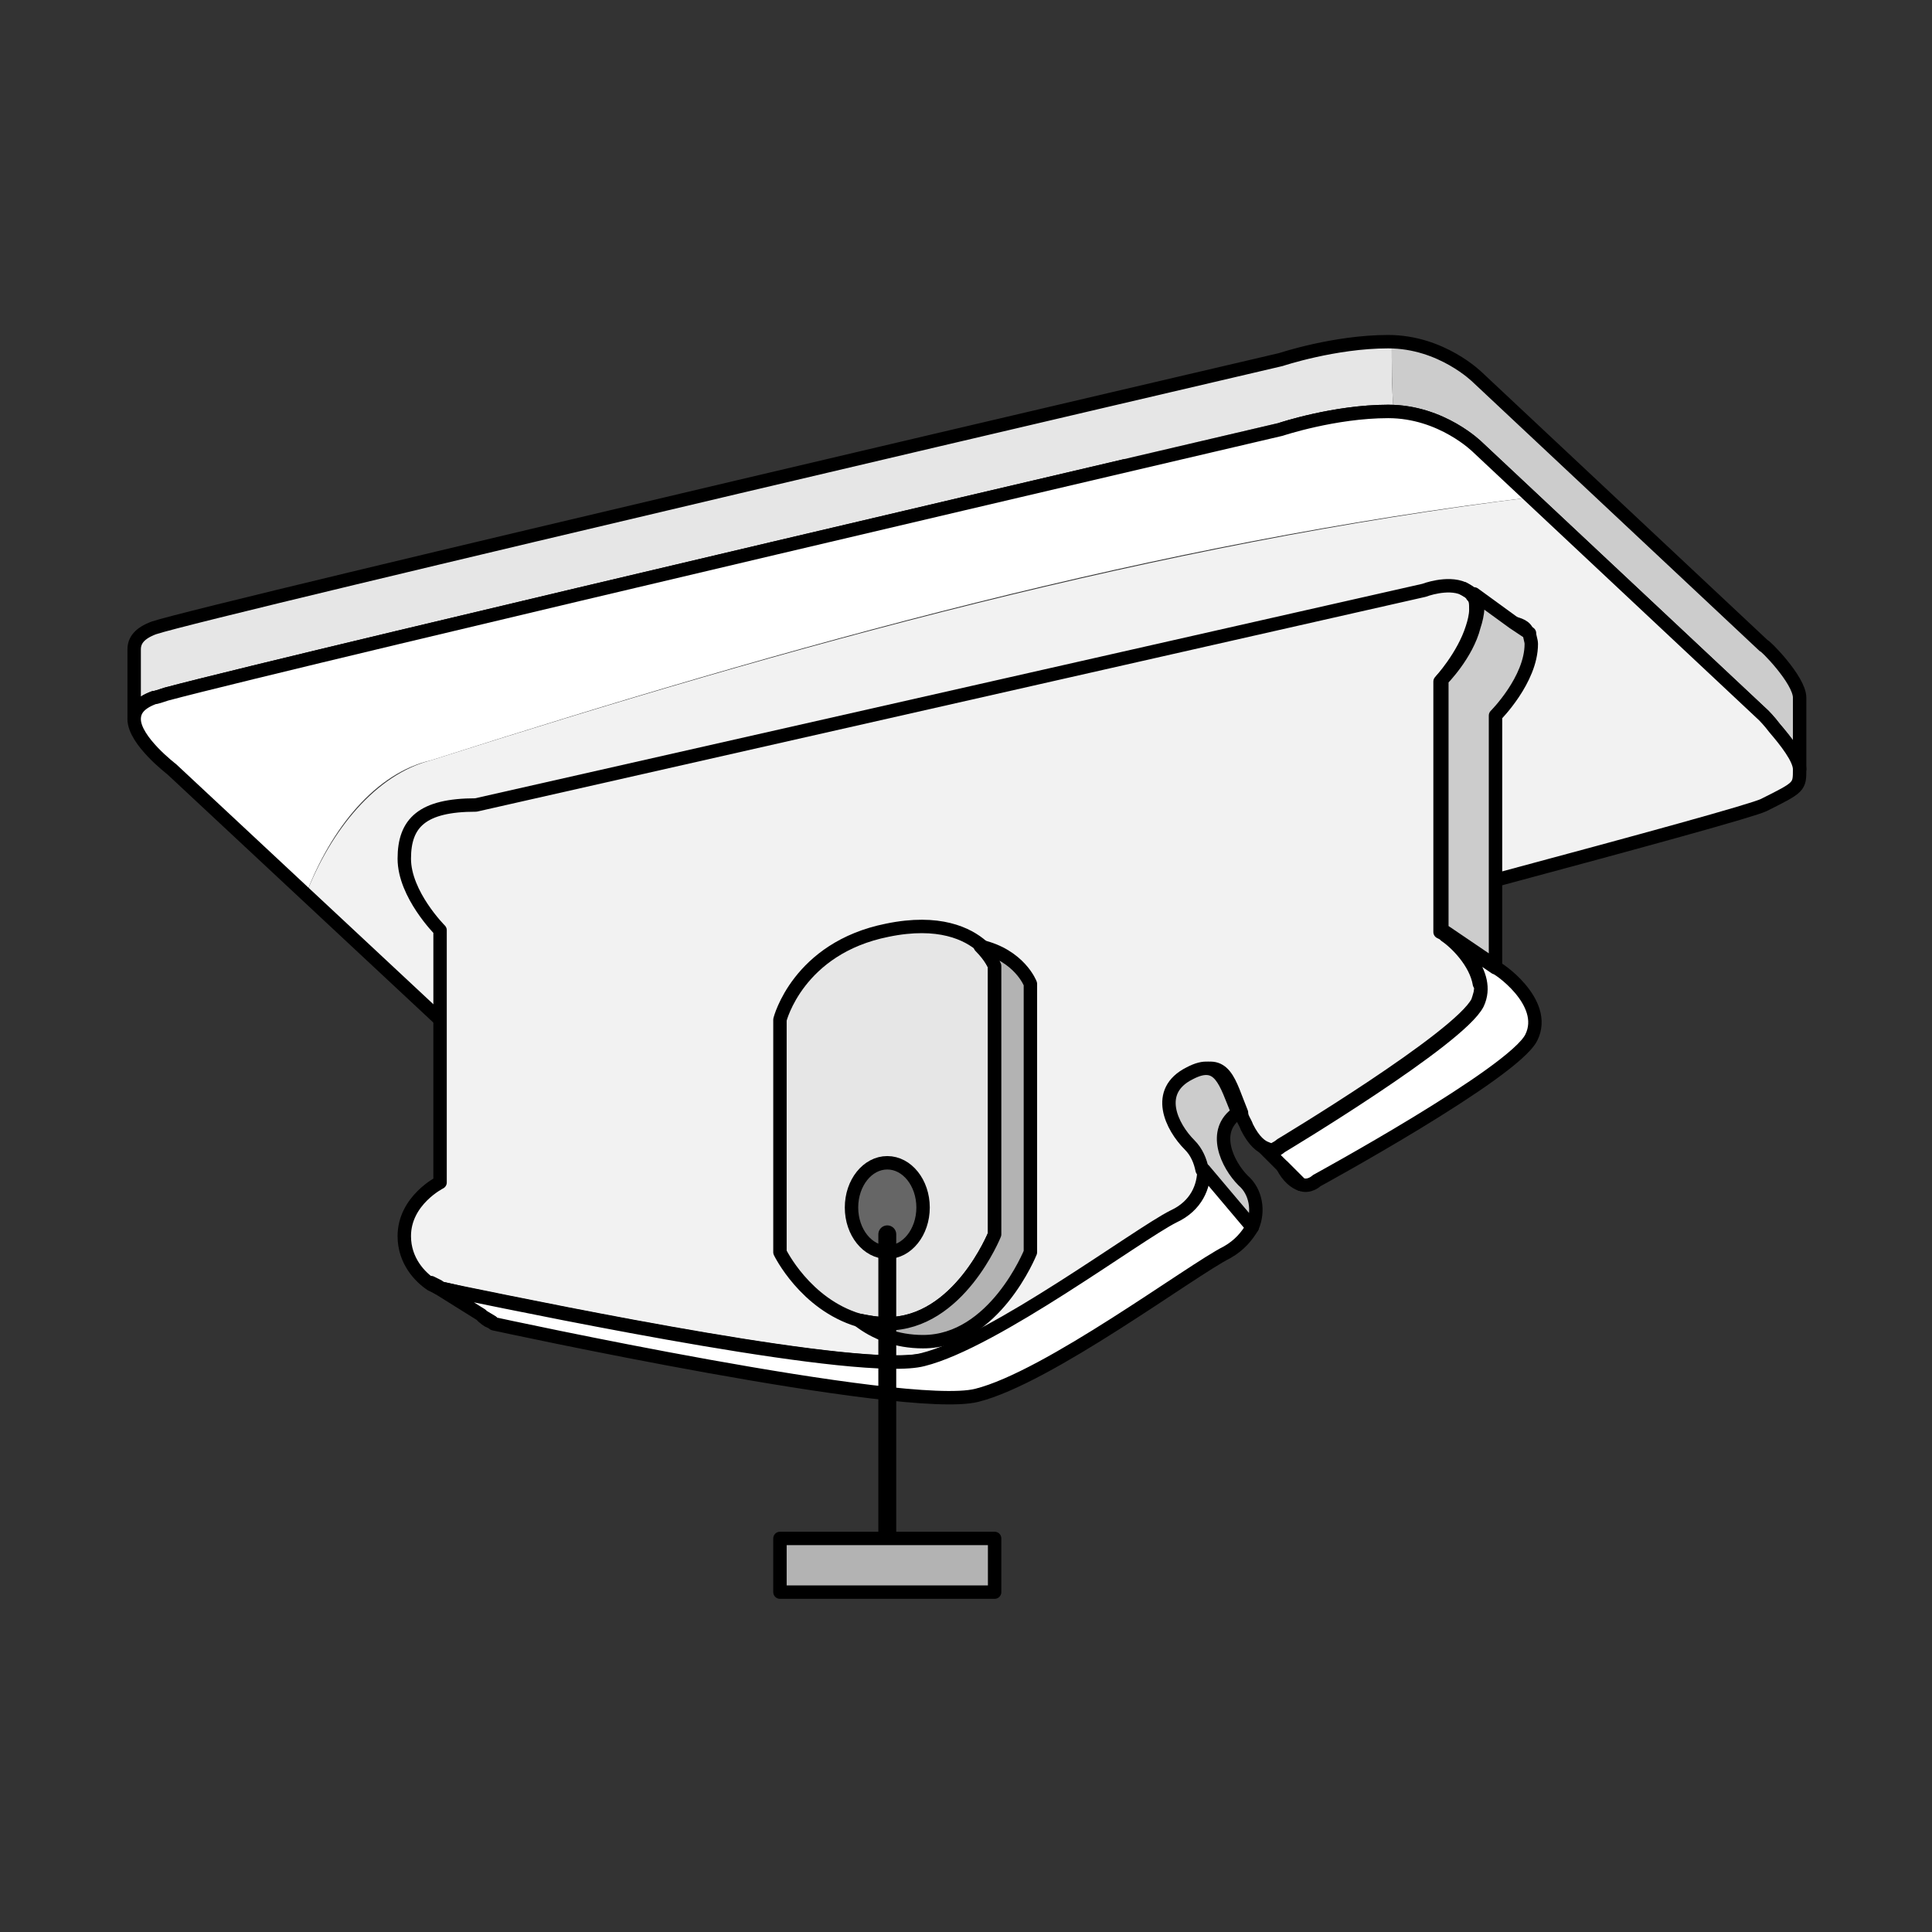 <?xml version="1.0" encoding="utf-8"?>
<!-- Generator: Adobe Illustrator 21.1.0, SVG Export Plug-In . SVG Version: 6.00 Build 0)  -->
<svg version="1.1" id="Layer_1" xmlns="http://www.w3.org/2000/svg" xmlns:xlink="http://www.w3.org/1999/xlink" x="0px" y="0px"
	 width="108px" height="108px" viewBox="0 0 108 108" style="enable-background:new 0 0 108 108;" xml:space="preserve">
<rect x="0" y="0" width="108" height="108" fill="#333333" stroke="none"/>
<style type="text/css">
	.st0{fill:#E6E6E6;}
	.st1{fill:#CCCCCC;}
	.st2{fill:none;stroke:#000000;stroke-width:0.75;stroke-linecap:round;stroke-linejoin:round;stroke-miterlimit:10;}
	.st3{fill:#F2F2F2;}
	.st4{fill:#FFFFFF;}
	.st5{fill:#F2F2F2;stroke:#000000;stroke-width:0.75;stroke-linecap:round;stroke-linejoin:round;stroke-miterlimit:10;}
	.st6{fill:#FFFFFF;stroke:#000000;stroke-width:0.75;stroke-linecap:round;stroke-linejoin:round;stroke-miterlimit:10;}
	.st7{fill:#CCCCCC;stroke:#000000;stroke-width:0.75;stroke-linecap:round;stroke-linejoin:round;stroke-miterlimit:10;}
	.st8{fill:#E6E6E6;stroke:#000000;stroke-width:0.75;stroke-linecap:round;stroke-linejoin:round;stroke-miterlimit:10;}
	.st9{fill:#B3B3B3;stroke:#000000;stroke-width:0.75;stroke-linecap:round;stroke-linejoin:round;stroke-miterlimit:10;}
	.st10{fill:#666666;stroke:#000000;stroke-width:0.75;stroke-linecap:round;stroke-linejoin:round;stroke-miterlimit:10;}
	.st11{fill:#FFFFFF;stroke:#000000;stroke-linecap:round;stroke-linejoin:round;stroke-miterlimit:10;}
</style>
<g>
	<g>
		<path class="st0" d="M77.8,19c-0.1,0-0.1,0-0.2,0c-3,0-6,1-6,1s-60,14-63,15c-0.9,0.3-1.1,0.7-1.1,1.2h0v3.9
			c0-0.5,0.3-0.9,1.1-1.2c0.1,0,0.4-0.1,0.7-0.2c7.5-2,62.3-14.8,62.3-14.8s3-1,6-1c0.1,0,0.2,0,0.3,0C77.8,21.7,77.8,20.3,77.8,19z
			"/>
		<path class="st1" d="M98.6,36l-16-15c0,0-1.9-1.9-4.8-2c0,1.3,0,2.7,0.1,4c2.8,0.1,4.7,2,4.7,2l16,15c0,0,0.3,0.3,0.6,0.7
			c0.6,0.7,1.4,1.7,1.4,2.3v-4C100.6,38,98.6,36,98.6,36z"/>
		<path class="st2" d="M100.6,39v4c0-0.6-0.8-1.6-1.4-2.3c-0.3-0.4-0.6-0.7-0.6-0.7l-16-15c0,0-2-2-5-2s-6,1-6,1S16.8,36.8,9.3,38.8
			C9,38.9,8.7,39,8.6,39c-0.8,0.3-1.1,0.7-1.1,1.2v-3.9h0c0-0.5,0.3-0.9,1.1-1.2c3-1,63-15,63-15s3-1,6-1s5,2,5,2l16,15
			C98.6,36,100.6,38,100.6,39z"/>
		<g>
			<path class="st3" d="M17.1,50l7.5,7l3,0.9l11,3.1c0,0,24.3-6.3,42-11c1-0.3,2-0.5,3-0.8c8.2-2.2,14.4-3.9,15-4.2c2-1,2-1,2-2
				c0-0.6-0.8-1.6-1.4-2.3c-0.3-0.4-0.6-0.7-0.6-0.7l-13-12.2c-20.8,2.6-41.4,8.3-61.5,14.7C21,43.3,18.5,46.4,17.1,50z"/>
			<path class="st4" d="M77.6,23c-3,0-6,1-6,1S16.8,36.8,9.3,38.8C9,38.9,8.7,39,8.6,39c-0.8,0.3-1.1,0.7-1.1,1.2
				c0,1.3,2.1,2.8,2.1,2.8l7.5,7c1.4-3.7,3.9-6.8,7-7.5c20-6.4,40.7-12.2,61.5-14.7l-3-2.8C82.6,25,80.6,23,77.6,23z"/>
			<path class="st2" d="M100.6,43c0,1,0,1-2,2c-0.6,0.3-6.8,2-15,4.2c-1,0.3-2,0.5-3,0.8c-17.7,4.7-42,11-42,11l-11-3.1l-3-0.9
				l-15-14c0,0-2.1-1.6-2.1-2.8c0-0.5,0.3-0.9,1.1-1.2c0.1,0,0.4-0.1,0.7-0.2c7.5-2,62.3-14.8,62.3-14.8s3-1,6-1s5,2,5,2l16,15
				c0,0,0.3,0.3,0.6,0.7C99.8,41.4,100.6,42.4,100.6,43z"/>
		</g>
	</g>
	<g>
		<path class="st5" d="M82.8,55.1c0,0.3-0.1,0.6-0.2,0.9c-1,2-11,8-11,8s-0.1,0.1-0.3,0.2c-0.1,0.1-0.3,0.1-0.5,0l0,0
			c-0.3-0.1-0.7-0.4-1.1-1.2c-0.1-0.3-0.3-0.5-0.3-0.8c-0.7-1.7-0.9-3.1-2.7-2.2c-2,1-1,3,0,4c0.4,0.4,0.6,0.9,0.7,1.4
			c0.1,0.9-0.4,2-1.7,2.6c-2,1-10,7-14,8c-3.4,0.9-20.8-2.7-25.7-3.7C25,72.1,24.6,72,24.6,72s0,0-0.1,0l-0.4-0.2
			c-0.6-0.4-1.5-1.3-1.5-2.7c0-2,2-3,2-3V52c0,0-2-2-2-4s1-3,4-3l53-12c0,0,1.3-0.5,2.2-0.1c0.2,0.1,0.4,0.2,0.5,0.4
			c0.2,0.2,0.2,0.4,0.2,0.8c0,0.3-0.1,0.7-0.2,1c-0.5,1.6-1.8,3-1.8,3v14l0,0l0.2,0.1l0.1,0.1c0.6,0.4,1.7,1.5,1.9,2.7
			C82.8,55,82.8,55.1,82.8,55.1z"/>
		<path class="st6" d="M85.6,58c-1,2-12,8-12,8s-0.4,0.4-0.9,0.2l-1-1l-0.9-0.9c0.2,0.1,0.4,0,0.5,0c0.2-0.1,0.3-0.2,0.3-0.2
			s10-6,11-8c0.8-1.7-1.2-3.4-1.8-3.9l2.8,1.9C83.6,54,86.6,56,85.6,58z"/>
		<path class="st6" d="M71.7,65.2l1,1C72.4,66.1,72,65.8,71.7,65.2z"/>
		<path class="st7" d="M70,68.6l-2.8-3.2c-0.1-0.5-0.3-1-0.7-1.4c-1-1-2-3,0-4c1.7-0.9,2,0.5,2.7,2.2c-1.5,1-0.6,2.9,0.3,3.8
			C70.2,66.6,70.4,67.7,70,68.6z"/>
		<path class="st6" d="M70,68.6c-0.3,0.5-0.7,1-1.4,1.4c-2,1-10,7-14,8s-27-4-27-4l-0.1-0.1L27,73.6l-0.1-0.1L24.5,72
			c0.1,0,0.1,0,0.1,0s0.5,0.1,1.3,0.3c4.9,1,22.3,4.6,25.7,3.7c4-1,12-7,14-8c1.3-0.6,1.7-1.7,1.7-2.6L70,68.6z"/>
		<path class="st6" d="M27,73.6l0.5,0.3C27.4,73.9,27.2,73.8,27,73.6z"/>
		<path class="st6" d="M85.4,35.4l-0.9-0.6C84.9,34.9,85.3,35,85.4,35.4z"/>
		<line class="st6" x1="24.5" y1="71.9" x2="24.1" y2="71.7"/>
		<line class="st6" x1="70.7" y1="64.2" x2="70.7" y2="64.2"/>
		<path class="st7" d="M85.6,36c0,2-2,4-2,4v14l-2.8-1.9L80.6,52l0,0V38c0,0,1.4-1.4,1.8-3c0.1-0.3,0.2-0.7,0.2-1
			c0-0.3-0.1-0.6-0.2-0.8l2.2,1.6l0.9,0.6C85.5,35.6,85.6,35.8,85.6,36z"/>
		<line class="st6" x1="82.3" y1="33.2" x2="81.8" y2="32.9"/>
	</g>
	<g>
		<path class="st8" d="M55.6,54v15c0,0-2,5-6,5c-0.6,0-1.1-0.1-1.6-0.2C45,72.9,43.6,70,43.6,70V57c0,0,1-4,6-5
			c2.9-0.6,4.5,0.2,5.3,0.9C55.4,53.5,55.6,54,55.6,54z"/>
		<path class="st9" d="M57.6,55v15c0,0-2,5-6,5c-1.5,0-2.7-0.5-3.6-1.2c0.5,0.1,1,0.2,1.6,0.2c4,0,6-5,6-5V54c0,0-0.2-0.5-0.8-1.1
			C57,53.4,57.6,55,57.6,55z"/>
		<ellipse class="st10" cx="49.6" cy="67.5" rx="2" ry="2.5"/>
		<g>
			<line class="st11" x1="49.6" y1="69" x2="49.6" y2="86"/>
			<rect x="43.6" y="86" class="st9" width="12" height="3"/>
		</g>
	</g>
</g>
</svg>
